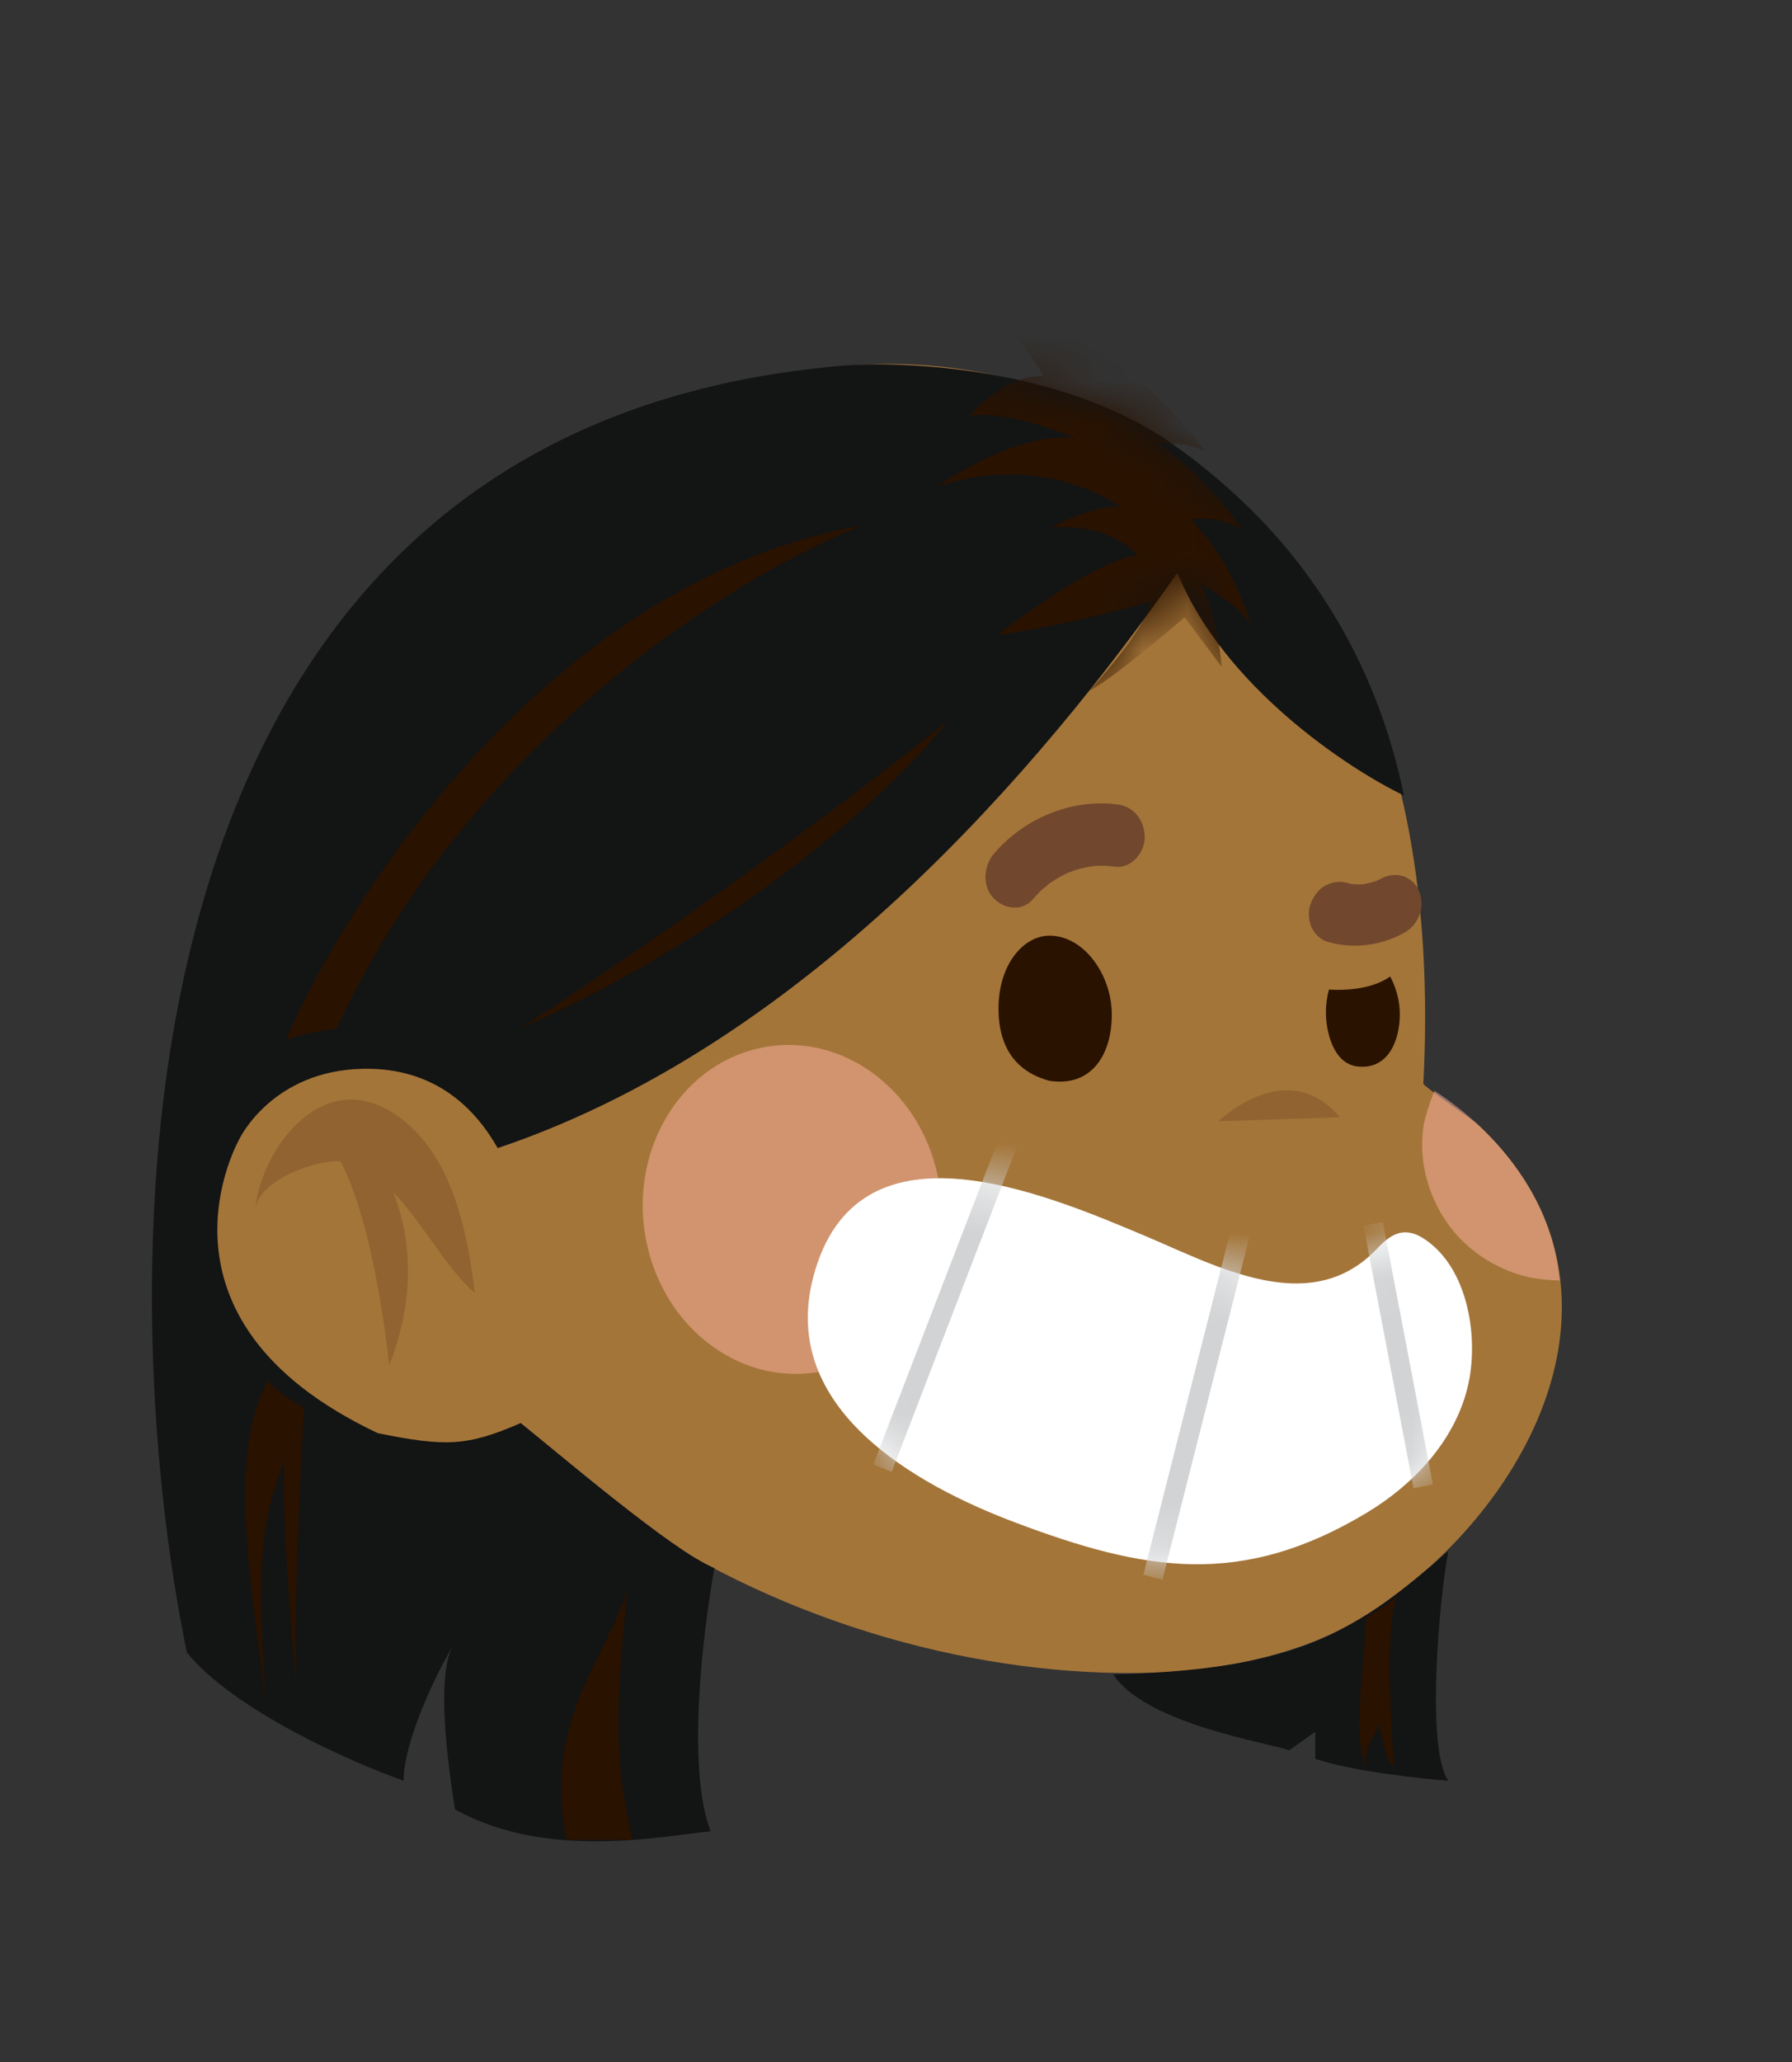 <svg width="40" height="46" viewBox="0 0 40 46" fill="none" xmlns="http://www.w3.org/2000/svg">
<rect x="0" y="0" width="40" height="46" fill="#333333" stroke="none"/>
<path d="M22.873 8.525C22.873 8.525 32.501 10.074 31.771 24.176C31.768 24.228 32.884 24.99 32.972 25.071C33.75 25.794 34.403 26.721 34.688 27.805C35.705 31.664 32.07 35.64 29.131 36.695C28.033 37.089 26.873 37.281 25.71 37.316C18.152 37.542 8.145 32.604 7.631 22.961C7.612 22.615 7.608 22.269 7.617 21.923C7.662 20.092 8.092 18.309 8.74 16.653C8.74 16.653 12.946 5.929 22.873 8.525Z" fill="#A47539"/>
<g style="mix-blend-mode:multiply" opacity="0.5">
<path d="M32.018 24.334C31.912 24.596 31.806 24.932 31.775 25.124C31.647 25.946 31.918 26.794 32.394 27.402C32.846 27.979 33.493 28.351 34.121 28.49C34.333 28.537 34.59 28.56 34.815 28.567C34.59 26.187 32.698 24.768 32.018 24.334Z" fill="#FEB3A4"/>
</g>
<g style="mix-blend-mode:multiply" opacity="0.5">
<path d="M18.427 30.576C20.224 30.173 21.347 28.236 20.936 26.25C20.525 24.264 18.736 22.981 16.94 23.385C15.143 23.788 14.02 25.725 14.431 27.711C14.842 29.697 16.631 30.98 18.427 30.576Z" fill="#FEB3A4"/>
</g>
<path opacity="0.3" d="M27.198 25.014C27.198 25.014 28.725 23.52 29.908 24.924L27.198 25.014Z" fill="#633B1D"/>
<path d="M12.957 32.43C7.832 35.066 3.229 28.529 4.735 24.837C5.695 22.482 8.46 22.287 10.049 24.428C10.988 25.691 11.743 27.308 12.169 28.856" fill="#A47539"/>
<path opacity="0.3" d="M8.777 26.595C9.431 27.275 9.953 28.285 10.6 28.847C10.485 27.902 10.299 26.894 9.854 26.044C9.402 25.181 8.575 24.471 7.729 24.534C6.681 24.611 5.812 25.861 5.695 26.991C5.765 26.315 7.099 25.852 7.607 25.913C8.395 27.442 8.687 30.46 8.687 30.46C9.359 28.748 9.098 27.405 8.777 26.595Z" fill="#633B1D"/>
<path d="M26.281 12.778C23.899 16.165 18.512 23.128 11.109 25.612C10.609 24.733 9.717 23.813 8.105 23.843C6.089 23.88 5.356 25.386 5.356 25.386C5.356 25.386 3.011 29.413 8.434 31.972C9.937 32.273 10.413 32.273 11.623 31.746C12.441 32.399 15.038 34.622 15.947 34.983C15.714 36.25 15.305 39.409 15.862 40.854C14.799 40.955 12.209 41.509 10.157 40.365C9.95 39.076 9.768 37.388 10.092 36.745C9.706 37.393 9.009 38.872 9.009 39.725C7.836 39.311 5.227 38.159 4.172 36.865C2.535 28.961 1.948 9.804 18.512 8.186C19.965 8.01 23.671 8.164 26.134 9.88C29.212 12.025 30.751 14.885 31.338 17.746C30.079 17.143 27.307 15.307 26.281 12.778Z" fill="#131414"/>
<path d="M32.327 39.725C31.829 39.002 32.119 35.723 32.327 34.607C30.275 36.376 29.066 37.241 24.851 37.354C25.584 38.483 28.443 38.897 28.772 39.048L29.359 38.634V39.236C30.15 39.507 31.667 39.675 32.327 39.725Z" fill="#131414"/>
<mask id="mask0_2455_13825" style="mask-type:alpha" maskUnits="userSpaceOnUse" x="18" y="8" width="14" height="10">
<path d="M25.951 9.804C23.488 8.088 19.965 8.01 18.512 8.186C18.913 10.419 20.151 15.171 23.569 16.316C24.571 14.982 25.767 13.741 26.28 12.778C27.307 15.307 30.079 17.143 31.337 17.746C30.751 14.885 29.029 11.95 25.951 9.804Z" fill="#E2BA87"/>
</mask>
<g mask="url(#mask0_2455_13825)">
<path d="M25.396 12.387C25.396 12.387 24.789 11.649 23.466 11.772C23.466 11.772 24.404 11.249 25.01 11.311C25.01 11.311 23.356 10.05 20.93 10.85C20.93 10.85 22.639 9.619 23.99 9.773C23.99 9.773 22.557 9.127 21.647 9.281C21.647 9.281 22.364 8.358 23.301 8.389C23.301 8.389 22.556 7.036 21.399 6.605C21.399 6.605 23.714 7.282 24.32 7.774C25.671 8.358 26.912 10.081 26.912 10.081C26.498 9.835 25.837 9.897 25.837 9.897C26.912 10.573 27.739 11.834 27.739 11.834C27.215 11.465 26.581 11.588 26.581 11.588C27.601 12.634 27.932 13.987 27.932 13.987C27.794 13.557 26.801 13.034 26.801 13.034C27.187 13.741 27.27 14.879 27.27 14.879L26.443 13.772C26.443 13.772 24.762 15.217 24.32 15.402C24.32 15.402 25.588 14.048 25.671 13.433C25.671 13.433 23.769 13.956 22.253 14.172C22.253 14.171 24.376 12.51 25.396 12.387Z" fill="#2A1200"/>
</g>
<path d="M21.15 16.09C20.124 17.419 16.782 20.651 11.622 22.939C13.259 21.886 17.456 19.04 21.15 16.09Z" fill="#2A1200"/>
<path d="M7.518 22.939C10.508 16.436 16.582 12.753 19.244 11.724C12.384 12.928 7.811 19.878 6.382 23.203C6.646 23.082 7.249 22.977 7.518 22.939Z" fill="#2A1200"/>
<path d="M5.979 30.805C6.125 30.994 6.551 31.287 6.785 31.407C6.691 33.058 6.547 36.261 6.621 37.681C6.64 37.882 6.659 38.063 6.675 38.22C6.651 38.097 6.633 37.913 6.621 37.681C6.483 36.256 6.294 33.856 6.345 32.537C6.077 33.54 5.62 33.876 5.942 38.031C5.6 35.347 5.07 32.431 5.979 30.805Z" fill="#2A1200"/>
<path d="M30.495 36.074C30.7 35.984 31.044 35.736 31.191 35.623C30.927 36.074 31.032 38.345 31.117 39.424C30.942 39.273 30.824 38.709 30.788 38.445C30.671 38.837 30.446 38.859 30.495 39.424C30.172 38.671 30.458 37.279 30.495 36.074Z" fill="#2A1200"/>
<path d="M14.004 35.472C13.652 38.754 13.821 39.65 14.114 41.042H13.381H12.648C12.121 38.393 13.467 37.128 14.004 35.472Z" fill="#2A1200"/>
<path d="M28.843 28.63C29.528 28.65 30.184 28.448 30.75 27.844C31.046 27.528 31.346 27.354 31.77 27.625C32.787 28.272 33.026 29.889 32.753 30.973C32.453 32.162 31.549 33.121 30.508 33.747C27.706 35.43 25.556 35.051 22.689 33.975C20.432 33.129 17.38 31.422 18.154 28.485C19.112 24.848 23.24 26.594 25.569 27.575C26.558 27.992 27.737 28.599 28.843 28.63Z" fill="white"/>
<mask id="mask1_2455_13825" style="mask-type:alpha" maskUnits="userSpaceOnUse" x="18" y="26" width="15" height="9">
<path d="M28.844 28.63C29.528 28.65 30.185 28.448 30.75 27.844C31.046 27.528 31.346 27.354 31.771 27.625C32.787 28.272 33.027 29.889 32.754 30.973C32.453 32.162 31.55 33.121 30.509 33.747C27.706 35.43 25.557 35.051 22.689 33.975C20.432 33.129 17.381 31.422 18.154 28.485C19.112 24.848 23.24 26.594 25.57 27.575C26.559 27.992 27.738 28.599 28.844 28.63Z" fill="white"/>
</mask>
<g mask="url(#mask1_2455_13825)">
<path fill-rule="evenodd" clip-rule="evenodd" d="M19.494 32.67L22.428 25.058L22.836 25.224L19.903 32.836L19.494 32.67ZM25.522 35.13L27.548 27.142L27.973 27.256L25.947 35.243L25.522 35.13ZM31.553 33.201L30.435 27.345L30.866 27.258L31.984 33.114L31.553 33.201Z" fill="#D1D3D4"/>
</g>
<path d="M24.817 22.64C24.815 23.534 24.361 24.259 23.418 24.11C22.739 23.924 22.287 23.432 22.288 22.494C22.29 21.512 22.847 20.875 23.424 20.873C24.195 20.872 24.818 21.746 24.817 22.64Z" fill="#2A1200"/>
<path fill-rule="evenodd" clip-rule="evenodd" d="M29.663 22.076C30.077 22.101 30.647 22.057 31.03 21.784C31.167 22.032 31.247 22.341 31.246 22.624C31.245 23.223 30.981 23.866 30.306 23.792C29.74 23.73 29.595 22.966 29.596 22.589C29.596 22.412 29.62 22.237 29.663 22.076Z" fill="#2A1200"/>
<path d="M24.95 17.946C23.943 17.813 22.883 18.235 22.189 19.04C21.965 19.3 21.914 19.748 22.166 20.024C22.399 20.279 22.809 20.345 23.049 20.067C23.121 19.983 23.196 19.904 23.276 19.83C23.301 19.807 23.371 19.765 23.392 19.732C23.405 19.723 23.417 19.714 23.429 19.706C23.506 19.652 23.585 19.603 23.667 19.558C23.713 19.532 23.761 19.508 23.808 19.485C23.824 19.477 23.839 19.471 23.854 19.464C23.896 19.455 23.944 19.429 23.983 19.417C24.033 19.401 24.083 19.387 24.134 19.374C24.224 19.352 24.314 19.334 24.404 19.322C24.417 19.32 24.429 19.318 24.442 19.317C24.491 19.316 24.54 19.313 24.589 19.313C24.694 19.314 24.799 19.322 24.903 19.336C25.228 19.379 25.553 19.04 25.551 18.68C25.548 18.284 25.298 17.992 24.95 17.946Z" fill="#71472D"/>
<path d="M31.355 20.803C30.811 21.106 30.187 21.174 29.626 21.008C29.474 20.963 29.336 20.827 29.271 20.677C29.207 20.529 29.194 20.317 29.257 20.157C29.323 19.99 29.434 19.831 29.592 19.752C29.752 19.671 29.915 19.651 30.08 19.699C30.107 19.707 30.134 19.712 30.162 19.719C30.247 19.729 30.333 19.731 30.42 19.727C30.524 19.711 30.627 19.685 30.728 19.649C30.763 19.633 30.799 19.618 30.834 19.599C30.983 19.516 31.169 19.496 31.321 19.546C31.467 19.595 31.617 19.724 31.676 19.878C31.737 20.037 31.757 20.226 31.69 20.398C31.623 20.569 31.512 20.715 31.355 20.803Z" fill="#71472D"/>
</svg>
